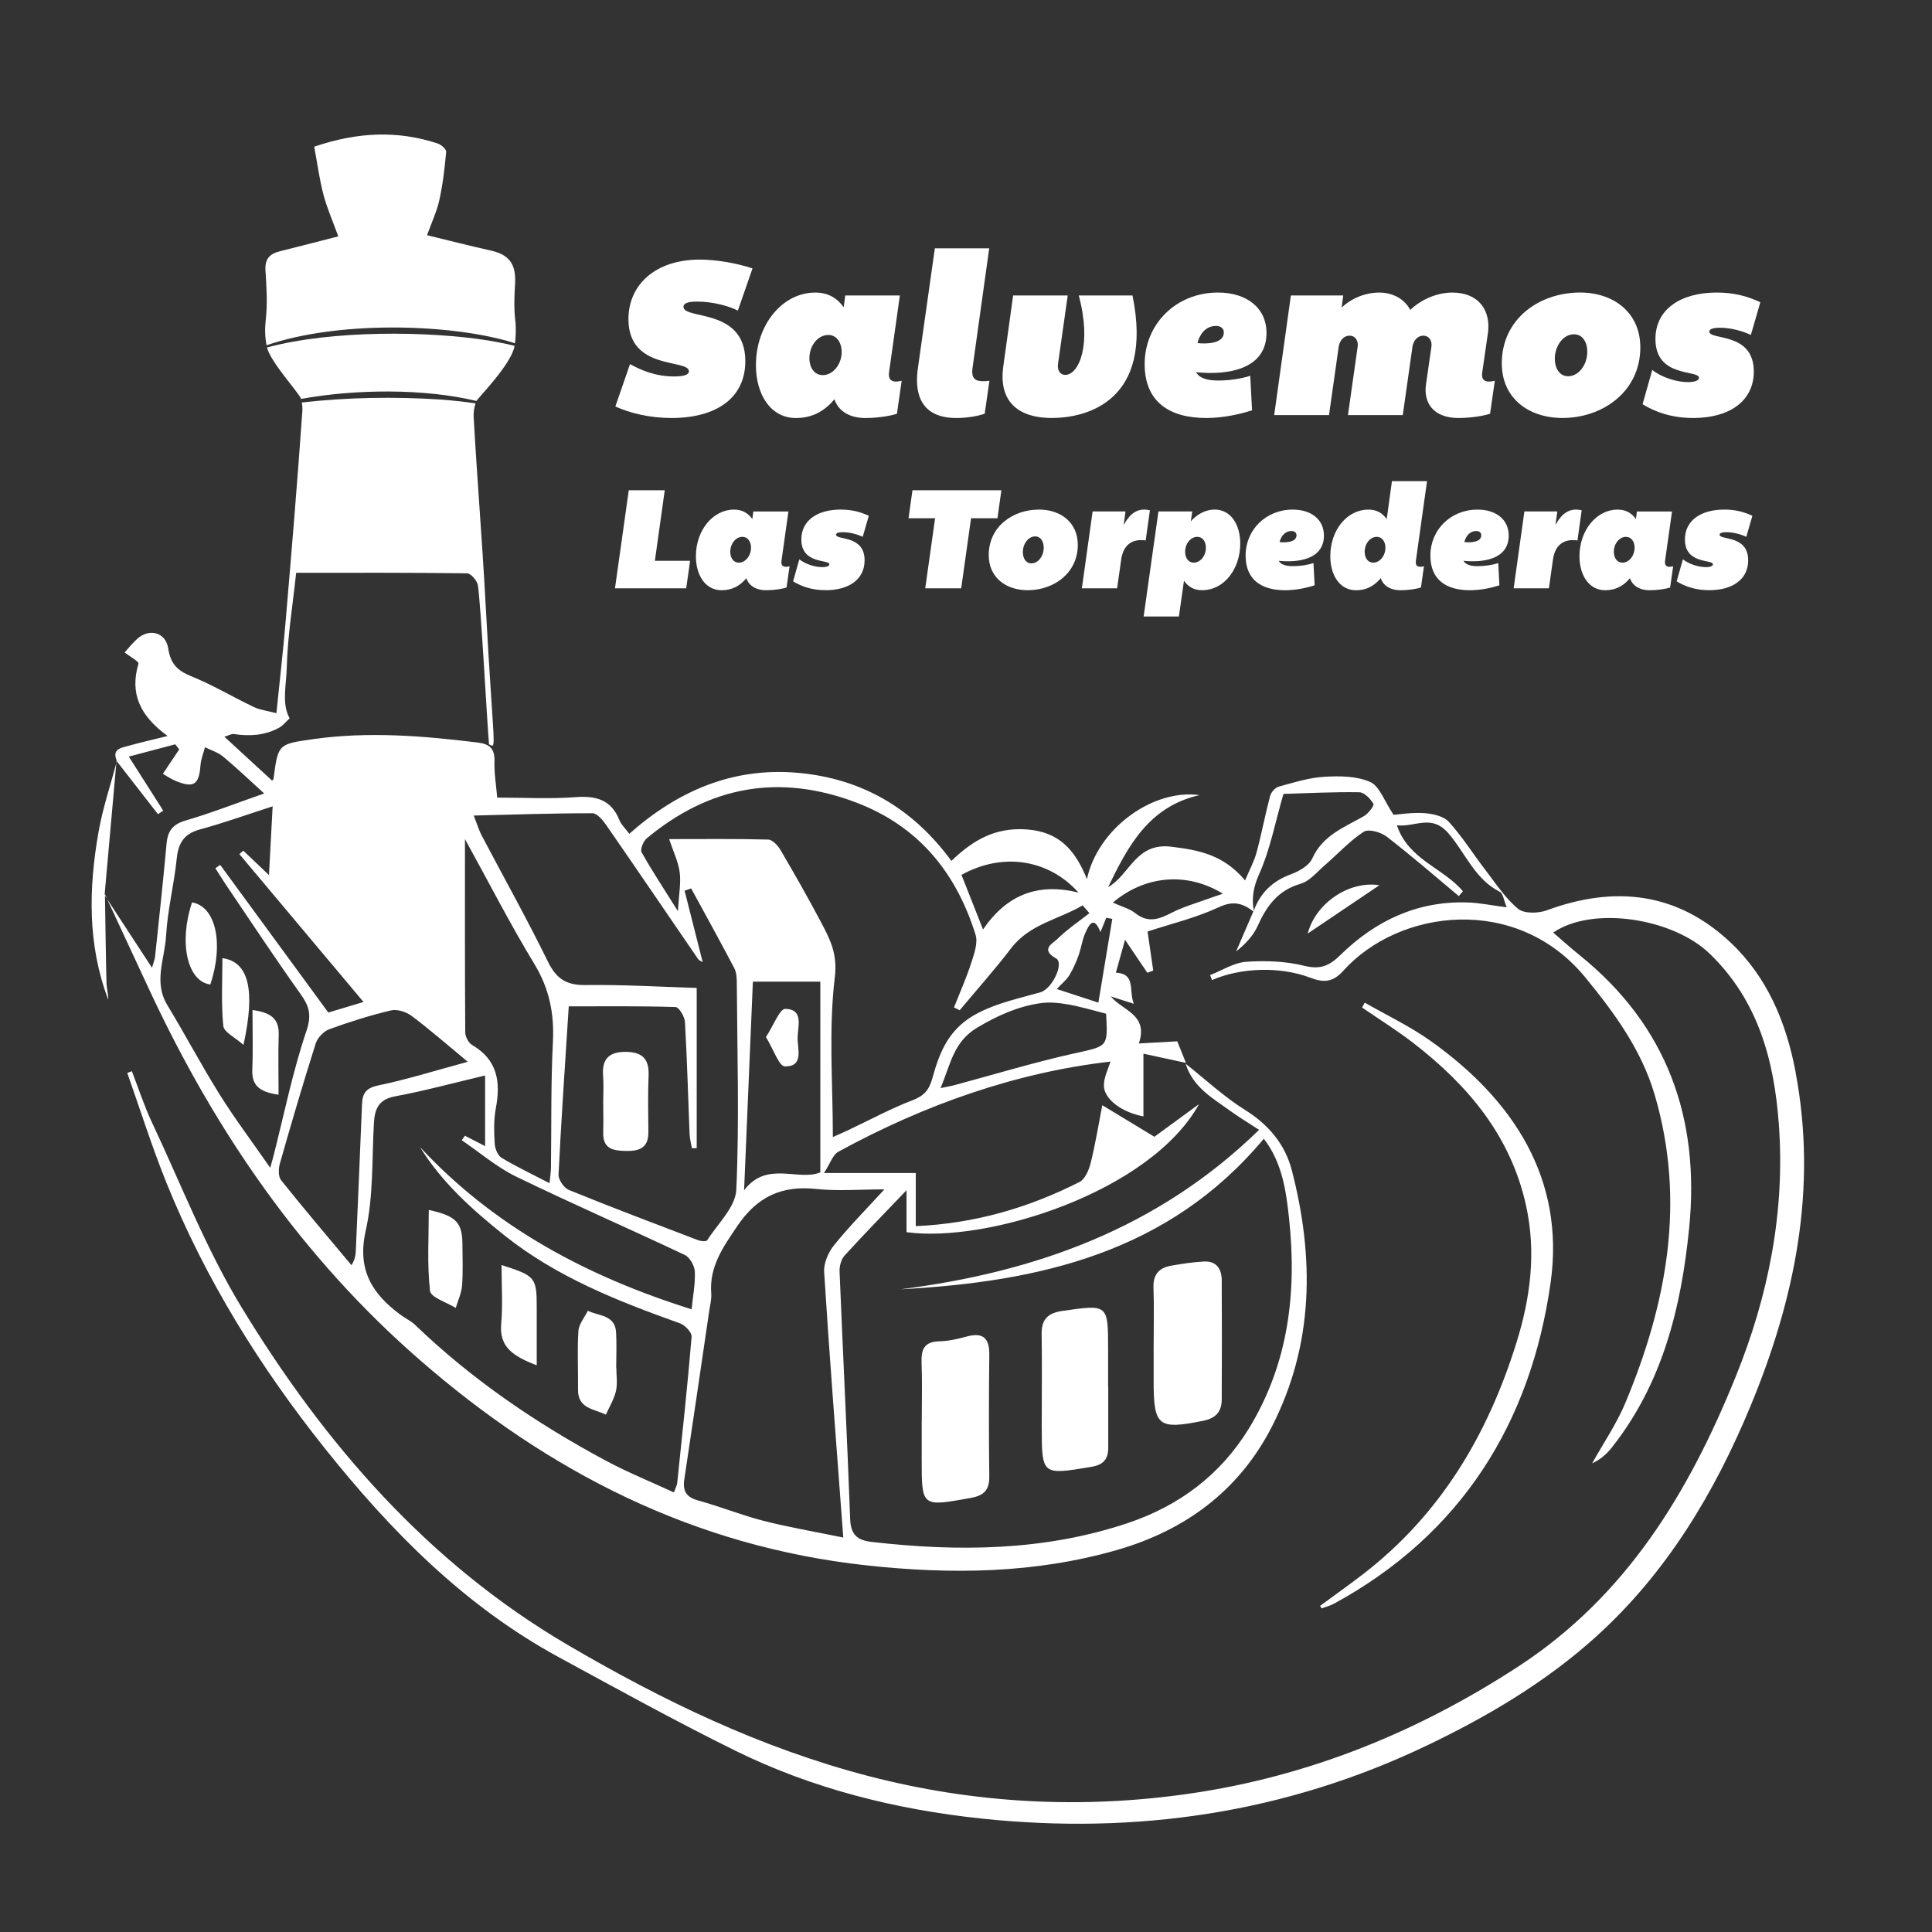 <?xml version="1.0" encoding="UTF-8"?>
<svg id="Capa_1" data-name="Capa 1" xmlns="http://www.w3.org/2000/svg" viewBox="0 0 992.13 992.13">
  <rect x="0" y="0" width="992.13" height="992.13" fill="#333333" stroke="none"/>
  <defs>
    <style>
      .cls-1 {
        fill: #fff;
      }
    </style>
  </defs>
  <path class="cls-1" d="m677.91,824.64c7.37-5.43,14.84-10.71,22.09-16.3,39.73-30.64,63.95-71.43,78.72-118.79,7.27-23.32,10.21-46.55,4.93-70.52-7.86-35.69-29.8-61.72-57.82-83.38-8.45-6.53-17.56-12.2-26.37-18.26.46-.84.92-1.67,1.37-2.51,11.27,6.48,23.15,12.09,33.7,19.58,42.69,30.31,69.27,71.02,61.74,124.29-10.15,71.81-45.75,129.16-111.35,164.84-1.94,1.05-4.17,1.58-6.26,2.35-.25-.43-.5-.86-.76-1.3Z"/>
  <path class="cls-1" d="m53.89,459.16c.25,15.21.42,30.43.8,45.64.07,2.83.97,5.64.89,8.55-10.68-28.16-10.07-57.09-4.99-86.06,2.17-12.37,6.26-24.4,9.48-36.58,0,0-.22-.07-.22-.07-2.05,22.98-4.09,45.97-6.14,68.95l.19-.43Z"/>
  <path class="cls-1" d="m708.35,454.59c-12.6,8.49-24.79,16.71-36.8,24.8,4.03-15.57,21.26-27.27,36.8-24.8Z"/>
  <path class="cls-1" d="m473.35,730.09c0-10.08.29-20.16-.1-30.22-.26-6.8,1.29-10.93,9.12-11.08,4.64-.09,9.35-1.16,13.86-2.4,8.35-2.3,11.9.5,11.8,9.22-.23,20.82-.27,41.65-.01,62.47.09,7.07-2.62,9.91-9.64,11.17-25.12,4.51-25.08,4.77-25.06-20.01,0-6.38,0-12.76,0-19.14h.04Z"/>
  <path class="cls-1" d="m569.11,712.18c0,10.39-.03,20.79,0,31.18.02,5.92-2.41,8.86-8.71,9.91-25.44,4.23-25.42,4.43-25.44-21.03-.01-15.76.2-31.52-.05-47.28-.12-7.58,3.41-10.72,10.58-11.76,23.57-3.4,23.55-3.53,23.55,19.86,0,6.37,0,12.74,0,19.11h.06Z"/>
  <path class="cls-1" d="m592.43,691.28c0-10.05.26-20.12-.09-30.16-.24-6.67,2.94-10.07,8.98-11.14,5.59-1,11.26-1.85,16.92-2.16,6.35-.35,9.11,3.74,9.15,9.51.13,20.44.09,40.88,0,61.33-.02,6.17-2.94,9.61-9.38,10.91-23.18,4.7-25.59,2.94-25.59-20.19,0-6.03,0-12.06,0-18.1Z"/>
  <path class="cls-1" d="m316.5,702.26c0,4.03.69,8.21-.19,12.04-.97,4.23-3.38,8.13-5.17,12.17-5.92-2.98-14.4-2.98-14.3-12.81.1-10.06-.46-20.16.19-30.18.23-3.55,3.15-6.92,4.84-10.38,5.55,2.77,13.95,2.01,14.5,11.05.36,6.02.07,12.08.07,18.12h.05Z"/>
  <path class="cls-1" d="m220.18,621.33c14.18,3.1,17.24,6.5,17.29,17.82.03,7.02.35,14.06-.19,21.03-.3,3.89-2.11,7.66-3.24,11.49-4.62-2.9-12.84-5.4-13.22-8.79-1.53-13.59-.63-27.46-.63-41.56Z"/>
  <path class="cls-1" d="m275.64,701.13c-12.42-4.8-19.31-9.46-18.26-21.37.86-9.73.17-19.59.17-30.12,17.39,5.5,18.06,6.39,18.08,21.68.01,9.23,0,18.46,0,29.81Z"/>
  <path class="cls-1" d="m309.77,565.53c0-4.36.29-8.74-.06-13.06-.69-8.54,2.9-12.33,11.54-12.31,8.5.02,12.19,3.57,11.82,12.19-.41,9.7-.19,19.43-.11,29.15.06,7.65-4.4,9.65-11.07,9.55-6.54-.1-12.35-.69-12.12-9.43.14-5.36.03-10.72,0-16.08Z"/>
  <path class="cls-1" d="m108.02,505.56c-11.85-1.49-16.32-21.52-9.4-42.15,12.18,2.02,16.42,21.03,9.4,42.15Z"/>
  <path class="cls-1" d="m143.05,562.17c-10.01-1.4-13.82-4.93-13.49-12.93.41-9.92.1-19.88.1-30.58,9.04,1.27,13.74,4.19,13.46,12.71-.32,9.9-.07,19.81-.07,30.8Z"/>
  <path class="cls-1" d="m114.22,492.04c13.57,1.85,17,16.41,10.81,44.54-4.27-3.82-10.03-6.51-10.36-9.74-1.15-11.45-.45-23.08-.45-34.81Z"/>
  <path class="cls-1" d="m393.33,532.55c3.92-5.97,7.04-14.54,9.97-14.48,9.59.21,6.35,9.18,6.29,14.9-.06,5.68,3.28,14.81-6.54,14.66-2.99-.04-5.84-8.77-9.72-15.08Z"/>
  <path class="cls-1" d="m382.74,185.45c0,18.89-14.83,29.2-37.89,29.2-11.12,0-21.2-2.43-28.85-5.91l7.53-21.78c5.33,3.01,12.98,6.37,22.71,6.37,6.49,0,7.53-1.51,7.53-2.67,0-6.49-31.05-.12-31.05-26.76,0-17.84,14.02-30.59,36.61-30.59,8.69,0,19,1.85,27.11,4.52l-7.53,21.67c-4.52-2.32-12.86-4.63-20.85-4.63-4.05,0-7.07.58-7.07,2.67,0,6.83,31.75.35,31.75,27.92Z"/>
  <path class="cls-1" d="m433.25,157.76l.81-6.02h28.04l-5.56,39.51c-.58,4.52,2.2,5.33,6.49,4.29l-2.43,16.92c-3.82,1.27-10.43,2.2-16.22,2.2-8.57,0-14.02-3.94-15.87-9.62-4.87,5.79-11.01,9.62-19.81,9.62-12.98,0-20.51-12.05-20.51-27.11,0-20.74,13.56-37.31,30.47-37.31,6.72,0,11.24,2.9,14.6,7.53Zm-1.04,22.94c0-4.87-2.67-8.69-6.83-8.69-5.45,0-9.73,5.56-9.73,11.93,0,4.87,2.55,8.69,6.84,8.69,5.33,0,9.73-5.56,9.73-11.93Z"/>
  <path class="cls-1" d="m508.1,195.53l-2.43,16.92c-3.82,1.27-8.92,2.2-14.71,2.2-11.47,0-22.48-5.21-19.58-25.72l8.69-61.41h27.92l-8.57,61.41c-.93,6.37,2.43,6.83,5.91,6.83.81,0,1.97-.12,2.78-.23Z"/>
  <path class="cls-1" d="m520.26,151.73h28.04l-4.98,35.1c-.46,3.13.93,5.68,3.71,5.68,6.95,0,13.79-15.29,6.95-40.78h27.58c11.12,54.34-23.75,62.91-41.36,62.91-18.89,0-27.23-9.85-25.03-26.18l5.1-36.73Z"/>
  <path class="cls-1" d="m614.22,191.12c1.74,3.24,6.14,4.29,11.24,4.29,6.14,0,11.93-.93,16.57-2.43l.93,17.73c-6.49,2.09-15.06,3.94-23.52,3.94-19,0-31.63-8.34-31.63-27.69,0-20.51,16.1-36.73,37.66-36.73,14.71,0,24.91,7.88,24.91,20.74,0,19.12-20.74,21.78-36.15,20.16Zm14.25-20.39c0-2.2-1.74-3.36-3.94-3.36-5.56,0-8.46,4.4-9.62,8.81,3.94.46,13.56.58,13.56-5.45Z"/>
  <path class="cls-1" d="m764.03,171.43l-2.9,20.04c-.58,4.4,2.32,5.1,6.49,4.06l-2.43,16.92c-3.82,1.27-10.43,2.2-16.22,2.2-12.98,0-18.07-7.88-16.68-17.26l2.78-19.35c.46-3.13-1.27-5.68-4.17-5.68s-5.1,2.55-5.56,5.68l-4.98,35.11h-28.15l4.98-35.11c.46-3.13-1.27-5.68-4.17-5.68s-5.1,2.55-5.56,5.68l-4.98,35.11h-28.15l8.57-61.41h26.88l-.81,6.26c4.52-4.52,11.93-7.76,19.23-7.76s13.21,3.48,15.99,8.92c3.71-3.71,11.93-8.92,21.55-8.92,13.56,0,20.04,9.04,18.31,21.2Z"/>
  <path class="cls-1" d="m842.35,178.38c0,22.71-19.35,36.26-39.97,36.26-17.49,0-31.17-10.2-31.17-28.04,0-22.94,19.35-36.38,40.2-36.38,17.26,0,30.93,10.31,30.93,28.15Zm-27.23,2.32c0-4.98-2.43-9.04-6.84-9.04-5.56,0-9.85,6.02-9.85,12.51,0,4.98,2.43,9.04,6.83,9.04,5.56,0,9.85-6.02,9.85-12.51Z"/>
  <path class="cls-1" d="m900.62,190.78c0,15.29-12.63,23.87-31.05,23.87-10.54,0-19.12-2.78-26.07-7.07l4.98-17.61c4.63,3.71,12.28,6.26,18.31,6.26,3.71,0,5.68-.93,5.68-2.2,0-4.29-22.36.23-22.36-19.93,0-15.41,13.09-23.87,31.51-23.87,8.92,0,15.99,1.97,22.36,4.98l-4.87,16.8c-3.82-1.85-9.96-3.71-15.87-3.71-1.51,0-5.45.12-5.45,1.97,0,4.63,22.83,0,22.83,20.51Z"/>
  <path class="cls-1" d="m336.29,287.97h18.1l-2.01,14.15h-36.57l7.08-50.35h18.47l-5.06,36.2Z"/>
  <path class="cls-1" d="m386.34,266.52l.52-3.87h18.02l-3.58,25.4c-.37,2.9,1.42,3.43,4.17,2.76l-1.56,10.87c-2.46.82-6.7,1.42-10.43,1.42-5.51,0-9.01-2.53-10.2-6.18-3.13,3.73-7.08,6.18-12.74,6.18-8.34,0-13.18-7.75-13.18-17.43,0-13.33,8.71-23.98,19.59-23.98,4.32,0,7.22,1.86,9.38,4.84Zm-.67,14.75c0-3.13-1.71-5.59-4.4-5.59-3.5,0-6.26,3.58-6.26,7.67,0,3.13,1.64,5.59,4.39,5.59,3.43,0,6.26-3.57,6.26-7.67Z"/>
  <path class="cls-1" d="m443.99,287.74c0,9.83-8.12,15.34-19.96,15.34-6.78,0-12.29-1.79-16.76-4.54l3.2-11.32c2.98,2.38,7.89,4.02,11.77,4.02,2.38,0,3.65-.6,3.65-1.41,0-2.76-14.38.15-14.38-12.81,0-9.91,8.42-15.34,20.26-15.34,5.74,0,10.28,1.27,14.38,3.2l-3.13,10.8c-2.46-1.19-6.41-2.38-10.2-2.38-.97,0-3.5.07-3.5,1.27,0,2.98,14.67,0,14.67,13.18Z"/>
  <path class="cls-1" d="m493.6,302.12h-18.47l5.06-35.98h-13.63l2.01-14.38h45.66l-2.01,14.38h-13.56l-5.06,35.98Z"/>
  <path class="cls-1" d="m553.48,279.78c0,14.6-12.44,23.31-25.7,23.31-11.25,0-20.04-6.55-20.04-18.02,0-14.75,12.44-23.39,25.85-23.39,11.1,0,19.89,6.63,19.89,18.1Zm-17.5,1.49c0-3.2-1.56-5.81-4.39-5.81-3.58,0-6.33,3.87-6.33,8.04,0,3.2,1.56,5.81,4.39,5.81,3.58,0,6.33-3.87,6.33-8.04Z"/>
  <path class="cls-1" d="m575.75,287.37l-2.08,14.75h-18.1l5.51-39.48h16.91l-.97,7c1.86-3.28,5.44-9.53,13.48-7.6l-2.16,15.49c-6.85-.97-11.47,2.09-12.59,9.83Z"/>
  <path class="cls-1" d="m608,298.25l-2.61,18.32h-18.1l7.6-53.93h17.36l-.75,5.06c3.28-3.65,7.6-6.03,12.29-6.03,8.27,0,13.11,7.75,13.11,17.43,0,12.96-8.19,23.98-19.59,23.98-4.32,0-7.22-1.86-9.31-4.84Zm.6-14.9c0,3.13,1.64,5.59,4.39,5.59,3.5,0,6.26-3.57,6.26-7.67,0-3.13-1.64-5.59-4.39-5.59-3.5,0-6.26,3.58-6.26,7.67Z"/>
  <path class="cls-1" d="m656.63,287.97c1.12,2.08,3.95,2.76,7.22,2.76,3.95,0,7.67-.6,10.65-1.56l.6,11.4c-4.17,1.34-9.68,2.53-15.12,2.53-12.21,0-20.33-5.36-20.33-17.8,0-13.18,10.35-23.61,24.21-23.61,9.46,0,16.01,5.06,16.01,13.33,0,12.29-13.33,14-23.24,12.96Zm9.16-13.11c0-1.42-1.12-2.16-2.53-2.16-3.58,0-5.44,2.83-6.18,5.66,2.53.3,8.71.37,8.71-3.5Z"/>
  <path class="cls-1" d="m712.12,266.52l2.68-19.44h18.02l-5.74,40.97c-.37,2.9,1.42,3.43,4.17,2.76l-1.56,10.87c-2.46.82-6.7,1.42-10.43,1.42-5.51,0-9.01-2.53-10.2-6.18-3.13,3.65-6.93,6.18-12.74,6.18-8.34,0-13.18-7.75-13.18-17.43,0-13.63,8.71-23.98,19.59-23.98,4.32,0,7.22,1.86,9.38,4.84Zm-.67,14.75c0-3.13-1.71-5.59-4.4-5.59-3.5,0-6.26,3.58-6.26,7.67,0,3.13,1.64,5.59,4.39,5.59,3.43,0,6.26-3.57,6.26-7.67Z"/>
  <path class="cls-1" d="m751.52,287.97c1.12,2.08,3.95,2.76,7.22,2.76,3.95,0,7.67-.6,10.65-1.56l.6,11.4c-4.17,1.34-9.68,2.53-15.12,2.53-12.21,0-20.33-5.36-20.33-17.8,0-13.18,10.35-23.61,24.21-23.61,9.46,0,16.01,5.06,16.01,13.33,0,12.29-13.33,14-23.24,12.96Zm9.16-13.11c0-1.42-1.12-2.16-2.53-2.16-3.58,0-5.44,2.83-6.18,5.66,2.53.3,8.71.37,8.71-3.5Z"/>
  <path class="cls-1" d="m797.48,287.37l-2.08,14.75h-18.1l5.51-39.48h16.91l-.97,7c1.86-3.28,5.44-9.53,13.48-7.6l-2.16,15.49c-6.85-.97-11.47,2.09-12.59,9.83Z"/>
  <path class="cls-1" d="m840.08,266.52l.52-3.87h18.02l-3.58,25.4c-.37,2.9,1.42,3.43,4.17,2.76l-1.56,10.87c-2.46.82-6.7,1.42-10.43,1.42-5.51,0-9.01-2.53-10.2-6.18-3.13,3.73-7.08,6.18-12.74,6.18-8.34,0-13.18-7.75-13.18-17.43,0-13.33,8.71-23.98,19.59-23.98,4.32,0,7.22,1.86,9.38,4.84Zm-.67,14.75c0-3.13-1.71-5.59-4.4-5.59-3.5,0-6.26,3.58-6.26,7.67,0,3.13,1.64,5.59,4.39,5.59,3.43,0,6.26-3.57,6.26-7.67Z"/>
  <path class="cls-1" d="m897.73,287.74c0,9.83-8.12,15.34-19.96,15.34-6.78,0-12.29-1.79-16.76-4.54l3.2-11.32c2.98,2.38,7.89,4.02,11.77,4.02,2.38,0,3.65-.6,3.65-1.41,0-2.76-14.38.15-14.38-12.81,0-9.91,8.42-15.34,20.26-15.34,5.74,0,10.28,1.27,14.38,3.2l-3.13,10.8c-2.46-1.19-6.41-2.38-10.2-2.38-.97,0-3.5.07-3.5,1.27,0,2.98,14.67,0,14.67,13.18Z"/>
  <path class="cls-1" d="m136.88,177.3c35.93-12.35,91.45-11.25,123.98-2.12,1.21.35,2.41.72,3.6,1.11.4-2.99.49-6.31.32-10.13-.63-4.96-.91-9.89-.28-20.42.61-10.29-3.16-14.99-12.44-17.07-10.34-2.31-20.6-4.94-32.76-7.88,2.35-6.55,5.02-12.16,6.32-18.06,1.79-8.13,2.76-16.47,3.5-24.77.12-1.32-2.55-3.67-4.35-4.27-20.81-6.87-41.45-5.84-63.4,1.64,1.6,8.56,2.65,16.79,4.77,24.74,1.92,7.24,5,14.17,7.59,21.3-11.8,3.02-20.84,5.42-29.93,7.64-5.3,1.29-7.86,3.96-7.47,9.89.56,8.38,1.08,16.91.15,25.21-.53,4.76-.41,9.14.41,13.19Z"/>
  <path class="cls-1" d="m53.7,459.59c.44.68.89,1.36,1.33,2.04-.38-.82-.76-1.65-1.15-2.47l-.19.43Z"/>
  <g>
    <path class="cls-1" d="m154.6,204.85c28.17-5.12,63.5-5.37,90.08,1.06.59-1.42,17.94-18.74,19.58-28.31-1.26-.32-2.52-.62-3.79-.9-2.42-.54-7.25-1.46-9.7-1.85-30.58-4.87-79.97-5.46-113.66,3.58,1.8,7.6,16.72,23.6,17.49,26.41Z"/>
    <path class="cls-1" d="m922.1,550.56c-4.81-25.41-14.45-48.63-33.3-66.45-27.46-25.96-59.62-29.49-94.52-16.63-4.38,1.61-11.63,1.77-14.73-.8-6.6-5.47-11.48-13.06-16.81-19.99-6.3-8.18-11.81-17.04-18.72-24.64-2.66-2.92-8.15-4.15-12.47-4.47-6.21-.47-12.53.6-15.93.83-4.77-7.08-7.18-14.72-12.01-16.86-6.94-3.07-15.71-3.12-23.59-2.65-7.89.47-15.71,2.95-23.42,5.08-1.82.5-3.89,2.92-4.39,4.84-2.53,9.56-4.34,19.32-6.91,28.88-1.21,4.51-3.53,8.72-5.92,14.41-11.04-13.16-23.6-15.57-37.95-17.31-18.25-2.22-21.23,14.45-32.34,20.75,10.11-21.11,20.95-41.41,46.93-47.24-24.3-3.33-52.4,17.49-57.85,43.15-6.09-15.17-14.42-24.36-31-25.53-16.15-1.15-27.57,5.54-38.6,16.17-19.85-27.1-46.1-42.36-79-45.25-33.33-2.92-61.58,9.32-86.4,31.32-2-2.7-4.13-4.63-5.09-7.02-4.21-10.55-12.01-12.58-22.57-11.79-12.97.97-26.07.23-40.18.23-.51-6.14-1.6-12.44-1.4-18.71.21-6.49-2.62-8.84-8.58-9.57-28.11-3.44-56.22-5.76-84.49-1.75-18.05,2.56-18.04,2.48-20.37,20.18-.1.79-1.15,1.45-.82,1.06-7.98-7.33-15.85-14.57-24.45-22.47,2.43-.74,3.71-1.57,4.83-1.39,8.06,1.23,15.9.77,23.17-3.17,2.11-1.14,3.7-3.24,5.52-4.9-4.19-7.33-1.69-17.39-1.48-25.87.39-16.02,3.03-31.99,4.83-48.86,30.02,0,58.89-.12,87.74.27,1.96.03,5.17,3.73,5.57,6.1,1.45,8.55,4.88,73.06,5.73,81.71,4.19,2.12,2.36,4.5-1.84-73.52-1.7-31.58-4.3-63.1-6.06-94.67-.12-2.08.24-4.64.98-6.89-5.97-.9-11.96-1.51-17.97-1.97-23.69-1.53-47.62-1.15-71.26,1.52.28,1.51.38,3.01.29,4.31-2.51,36.24-5.56,72.44-8.64,108.63-1.3,15.25-3.05,30.46-4.69,46.59-4.57-1.2-8.33-1.6-11.55-3.13-10.86-5.17-21.25-11.43-32.37-15.9-7.11-2.86-10.47-6.55-11.63-14.2-1.27-8.32-9.76-10.55-15.96-4.89-2.77,2.53-5.11,5.51-6.44,6.96,2.44,1.91,7.45,4.63,7.12,5.76-4.58,15.31.78,26.83,14.97,37.12-8.11,2.02-14.16,3.38-20.12,5.06-3.73,1.05-8.67,1.57-5.94,7.75l-.22-.07c7.11,9.14,14.21,18.28,21.32,27.42.9-.61,1.8-1.23,2.69-1.84-5.53-8.68-11.07-17.36-17.67-27.73,8.47-2.24,16.17-4.27,23.87-6.31.67.87,1.34,1.75,2.01,2.62-2.69,4.03-5.39,8.06-8.38,12.53,1.6.9,4,2.61,6.66,3.69,9.28,3.77,11.9,1.89,12.67-8.18.24-3.09,1.5-6.11,2.29-9.15,3.1,1.54,6.62,2.57,9.22,4.72,6.69,5.53,12.96,11.56,21.19,19.01-15.23,5.32-27.56,10.17-40.23,13.84-6.62,1.92-9.31,5.3-9.9,11.85-1.76,19.37-3.86,38.72-5.9,58.07-.16,1.53-.82,3-1.59,5.74-8.14-12.47-15.61-23.91-23.05-35.3,7.37,15.87,14.72,31.74,22.13,47.59,33.73,72.17,78.09,136.59,138.52,189.18,66.1,57.54,140.87,95.78,229.27,105.41,43.64,4.75,86.64,4.23,128.85-7.94,34.92-10.07,62.63-30.46,79.45-63.44,21.56-42.3,21.75-86.65,10.16-131.51-3.42-13.23-11.85-23.39-24.01-30.97-10.88-6.78-20.39-15.73-30.51-23.73,3.73,12.24,14.3,17.97,23.7,24.76,4.03,2.91,8.32,5.47,14.02,9.19-51.99,50.68-114.98,73.09-184.15,81.88,71.1-3.85,137.65-18.7,186.56-77.32,9.46,12.26,11.46,26.73,12.97,40.89,4.05,37.91-.21,74.5-20.58,107.84-14.62,23.93-35.95,39.8-62.09,48.59-42.91,14.42-87.09,14.82-131.61,9.74-7.56-.86-10.81-3.77-11.1-11.81-1.57-42.36-3.71-84.69-5.44-127.04-.11-2.73.79-6.25,2.56-8.19,9.85-10.84,20.1-21.3,31.82-33.57v21.53c41.47,5.74,125.23-20.58,150.21-65.75-8.12,5.93-16.23,11.86-22.93,16.76-9.04-5.48-17.06-10.34-26.74-16.2-2.12,10.84-3.64,20.39-5.99,29.73-.89,3.56-2.87,8.25-5.73,9.7-26,13.16-53.47,21.3-84.07,22.67v-27.29h-47.11c3.22-4.95,4.49-9.35,7.32-10.9,44.55-24.38,91.76-40.83,139.76-46.31-1.06,3.6-3.32,7.87-3.36,12.16-.07,7.02,9,13.84,20.3,15.98v-32.2c8.15,1.76,14.99,3.24,21.83,4.72-1.45-3.62-2.91-7.24-4.45-11.07-6.29.35-12.18.68-19.75,1.1,5.07-14.85-8.21-16.74-14.43-24.17,3.4,1.09,6.8,2.17,11.85,3.79-2.69-7.06,1.17-15.35-9.2-15.99,1.42-5.07,2.8-10.05,4.71-16.88,4.72,6.99,8.08,11.97,11.44,16.94,1.01-.37,2.03-.73,3.04-1.1-.91-6.28-1.83-12.56-2.92-20.07,12.16-4.01,25-7.06,36.71-12.53,7.39-3.45,12.23-1.94,17.63,2.19-2.95,6.86-5.9,13.71-8.86,20.56,4.67-3.67,8.77-8.01,11.09-13.15,4.6-10.22,10.36-18.22,21.98-21.58,4.72-1.37,8.53-6.14,12.54-9.61,6.64-5.73,12.65-12.36,19.91-17.11,2.44-1.6,8.8.18,11.78,2.48,12.68,9.77,24.76,20.3,37.06,30.56.7-.83,1.39-1.65,2.09-2.48-9.95-11.98-27.92-16.09-33.88-33.87,9.42,1.04,17.76-5.95,26.42,4.06,8.69,10.04,13.55,23.59,26.42,30.09,1.69.85,2.03,4.36,3.55,7.95-7.81-1-14.03-2.31-20.3-2.5-25.66-.77-47.09,9.36-65.08,26.97-5.54,5.43-10.2,7.65-18.43,5.6-9.6-2.39-20.02-2.78-29.95-2.09-6.32.44-12.39,4.43-18.57,6.82l.99,2.57c14.57-6.37,34.79-7.2,50.7-1.14,6.87,2.61,11.49,2.17,16.71-3.63,28.7-31.89,89.12-39.37,124.19,3.3,15.13,18.42,28.92,37.32,35.69,60.28,16.13,54.68,6.34,107.2-15.04,158.34-4.52,10.82-11.3,20.7-17.04,31.02,4.37-2,7.54-4.88,10.15-8.2,26.05-32.95,35.58-71.85,39.65-112.5,5.66-56.47-11.28-104.07-56.3-140.31-4.55-3.66-8.88-7.59-13.5-11.55,20.39-13.95,61.61-7.29,80.34,10.81,24.93,24.08,33.09,54.72,35.51,87.36,3.34,44.99-5.28,88.3-22.17,129.98-24.07,59.41-56.07,112.53-111.64,148.76-51.82,33.78-107.84,56.44-168.69,65.25-55.26,8-110.43,5.18-165.01-9.02-55.23-14.37-105.89-38.86-154.59-67.43-71.63-42.03-124.65-103.19-167.26-173.18-18.21-29.92-31.05-63.13-46.04-94.98-4.01-8.52-6.93-17.56-10.35-26.36-.78.3-1.57.6-2.35.89,6.65,18.81,12.63,37.89,20.1,56.37,20.09,49.74,48.22,94.91,81.57,136.69,33.84,42.39,71.63,80.73,119.94,106.98,29.99,16.3,59.9,32.83,90.5,47.93,39.85,19.66,82.71,30.29,126.6,34.93,79.47,8.39,156.13-2.8,228.78-37.57,31.26-14.96,60.97-32.56,86.65-55.75,36.25-32.73,60.92-73.82,79.47-118.6,22.78-55.02,34.39-111.65,23.09-171.39Zm-368.27-92.21c-20.8-5.08-36.71.97-49.02,18.96-4.57-11.59-7.83-19.85-11.06-28.03,20.73-11.54,44.44-8.36,60.08,9.07Zm-249.62-40.73c2.41,0,5.36,3.55,7.13,6.11,15.84,22.87,31.46,45.89,47.19,68.82.49.71,1.55,1.04,2.32,1.53-3.11-12.27-6.2-24.47-9.3-36.68,1.13-.39,2.25-.77,3.38-1.16,7.43,13.64,14.96,27.23,22.17,40.99,1.16,2.22,1.25,5.18,1.27,7.8.21,35.32,1.34,70.69-.26,105.94-.4,8.89-9.55,17.43-14.95,25.95-.45.71-3.19.51-4.59-.02-22.2-8.46-44.42-16.87-66.42-25.82-2.51-1.02-5.44-5.26-5.32-7.87,1.35-27.85,3.28-55.68,5.24-86.42,18.74,0,36.8-.22,54.84.35,1.76.06,4.67,4.91,4.83,7.66,1.11,19.13,1.59,38.3,2.37,57.45.1,2.49.78,4.95,1.19,7.42.83-.03,1.65-.06,2.48-.09v-82.25c-18.37-.56-37.75-1.73-57.1-1.48-9.76.13-14.95-3.15-19.26-11.93-10.77-21.96-22.72-43.34-34.13-64.99-1.22-2.32-1.96-4.89-4.02-10.12,21.51-.52,41.22-1.22,60.93-1.18Zm-65.44,13.27c12.53,22.75,23.35,43.9,35.65,64.16,7.69,12.67,10.26,25.49,9.51,40.05-1.09,21.47-.71,43.01-1,64.52-.03,2.22-.4,4.43-.73,7.98-8.89-4.62-16.99-8.44-24.62-13.03-1.99-1.2-3.41-4.77-3.55-7.34-.35-6.02-.52-12.23.59-18.1,2.57-13.53.87-24.88-12.17-32.51-1.85-1.08-3.51-4.23-3.53-6.43-.22-32.21-.15-64.42-.15-99.3Zm-99.99,168.83c-9.48-13.65-18.24-25.29-25.94-37.6-9.42-15.06-17.71-30.81-26.93-46-7.17-11.81-1.3-23.7-.64-35.41.74-13.33,4.13-26.5,5.49-39.83.83-8.06,3.82-12.75,11.95-14.95,12.16-3.3,24.04-7.58,37.3-11.85-.64,11.9-1.21,22.45-1.89,35.29-5.32-5.05-9.24-8.79-13.17-12.53-.68.58-1.35,1.17-2.03,1.75,21.13,25.17,42.26,50.34,63.75,75.95-6.18,1.86-11.53,3.46-18.07,5.43-18.63-25.44-37.08-50.63-55.53-75.83-.82.58-1.65,1.15-2.47,1.73,1.86,2.91,3.67,5.86,5.6,8.72,12.59,18.58,24.92,37.36,37.97,55.61,4.52,6.32,6.04,10.76,3.19,19.19-7.06,20.91-11.44,42.73-16.9,64.19-.3,1.2-.65,2.38-1.69,6.14Zm43.99,41.13c-.11,2.58-.01,5.17-2.26,8.88-12.11-14.5-24.37-28.89-36.16-43.65-1.51-1.89-1.37-5.97-.61-8.64,5.87-20.62,11.91-41.2,18.4-61.63.93-2.93,4.09-6.21,6.97-7.27,10.37-3.79,20.95-7.13,31.69-9.67,3.19-.75,7.83.76,10.6,2.84,9.36,7.01,18.18,14.75,28.82,23.54-16.3,4.41-30.96,9.03-45.93,12.14-6.52,1.35-8.18,4.15-8.4,9.92-.94,24.52-2.08,49.03-3.11,73.55Zm163.32,125.56c-11.81-5.47-23.75-10.29-35.02-16.34-35.54-19.07-68.69-41.59-97.87-69.67-2.14-2.06-4.99-3.35-7.41-5.14-14.64-10.79-22.53-23.11-17.99-43.26,4.02-17.82,3.16-36.76,4.21-55.22.42-7.4,2.43-12.22,10.96-13.8,15.09-2.79,29.95-6.87,46.14-10.69v36.27c-4.15-2.13-7.25-3.73-10.36-5.33-.55.77-1.1,1.53-1.64,2.3,9.31,6.32,18.02,13.87,28.03,18.73,28.59,13.9,57.77,26.59,86.52,40.19,2.57,1.22,5,5.52,5.14,8.51.31,6.21-.96,12.49-1.64,19.4-53.84-16.91-101.28-42.22-139.51-83.34,11.33,18.31,26.91,32.21,43.3,45.31,26.88,21.47,58.31,33.84,90.26,45.25,2.58.92,6.13,4.7,5.95,6.88-2.09,25.11-4.81,50.16-7.41,75.22-.1.96-.64,1.88-1.66,4.71Zm108.06-155.63c-9.15,10.02-17.99,18.94-25.85,28.66-2.95,3.66-5.37,9.26-5.08,13.79,2.58,41.21,5.81,82.37,8.86,123.55.24,3.3.49,6.59.96,12.79-14.98-3.09-28.11-5.29-40.95-8.58-11.33-2.9-22.25-7.36-33.54-10.44-6.21-1.7-8.04-4.93-7.13-10.94,4.35-28.79,8.55-57.59,12.78-86.4.44-2.99,1.27-6.03,1.04-8.98-1.08-13.79,6.08-23.78,13.38-34.61,10.15-15.05,22.72-20.96,40.51-19.06,11.11,1.19,22.45.22,35.03.22Zm-72.04.46c1.49-35.36,2.97-70.71,4.51-107.12h34.63v97.95c-11.51,4.61-27.51-6.2-39.14,9.17Zm86.22-46.13c-11.2,4.31-21.84,10.1-32.73,15.24-2.92,1.38-5.89,2.64-7.91,3.55,0-27.79-2.25-55.26,1.01-82.06,1.49-12.25-2.59-19.73-7.23-28.53-6.57-12.45-13.56-24.68-20.68-36.83-1.35-2.3-4.12-5.28-6.3-5.34-16.67-.45-33.36-.24-50.87-.24,2.12,6.39,4.7,11.6,5.42,17.05.72,5.46-.41,11.17-.92,19.95-7.37-11.75-13.36-20.78-18.63-30.22-.84-1.5.86-5.7,2.62-7.16,32.07-26.7,67.66-33.38,107.07-18.59,32.32,12.13,51.75,35.96,61.78,68.03,1.34,4.27-.74,9.98-2.27,14.7-2.49,7.71-5.82,15.14-8.79,22.69.98.48,1.96.95,2.93,1.43,8.85-10.6,18.06-20.93,26.45-31.88,9.57-12.49,24.44-14.7,36.67-21.98,1.17,1.34,2.33,2.67,3.5,4.01-5.63,4.42-11.65,8.45-16.69,13.47-1.97,1.97-8.85,5.07-.43,9.78,4.24,2.38-1.9,15.59-8.03,17.37-10.66,3.09-21.15,5.16-31.63,10.43-15.22,7.65-20.07,19.89-23.86,33.67-1.75,6.36-4.46,9.16-10.48,11.48Zm83.28-24.15c-20.82,4.64-41.29,10.88-61.92,16.41-1.51.4-3.06.64-6.72,1.39,5.3-12.33,6.52-23.75,19.04-31.16,10.43-6.17,20.73-10.79,32.41-12.46,4.62-.66,9.56-.13,14.21.69,6.43,1.14,12.72,3.06,19.37,4.72,1.01,17.41.83,16.57-16.38,20.41Zm12.43-26.08c-7.16-2.34-13.02-4.26-21.36-6.99,2.83-3.03,5.07-4.79,6.46-7.07,1.93-3.17,3.45-6.64,4.71-10.14,1.47-4.07,1.95-8.57,3.84-12.39,1.47-2.97,3.93-8.52,7.43.34,1.4-3.45,2.19-5.39,2.98-7.33,1.03.19,2.06.38,3.09.57-2.3,13.85-4.61,27.71-7.15,43.02Zm56.41-53.36c-6.38,2.36-13.03,4.21-19.02,7.32-6.39,3.31-11.95,5.21-18.39.12-2.98-2.36-7.03-3.38-11.56-5.46,16.52-13.99,38.06-15.88,56.53-4.55-3.16,1.07-5.38,1.76-7.56,2.57Zm79.91-42.39c-10.08,5.75-21.12,9.79-26.51,21.76-1.65,3.66-6.8,6.56-10.97,8.09-9.39,3.45-15.64,9.47-19.04,18.68-1.2-6.65-.13-12.37,2.88-19.07,5.48-12.21,7.99-25.76,12.36-40.9,12.75-.37,25.86-1.07,38.95-.84,2.57.05,5.75,3.34,7.25,5.94.53.92-2.65,5.04-4.92,6.34Z"/>
  </g>
</svg>